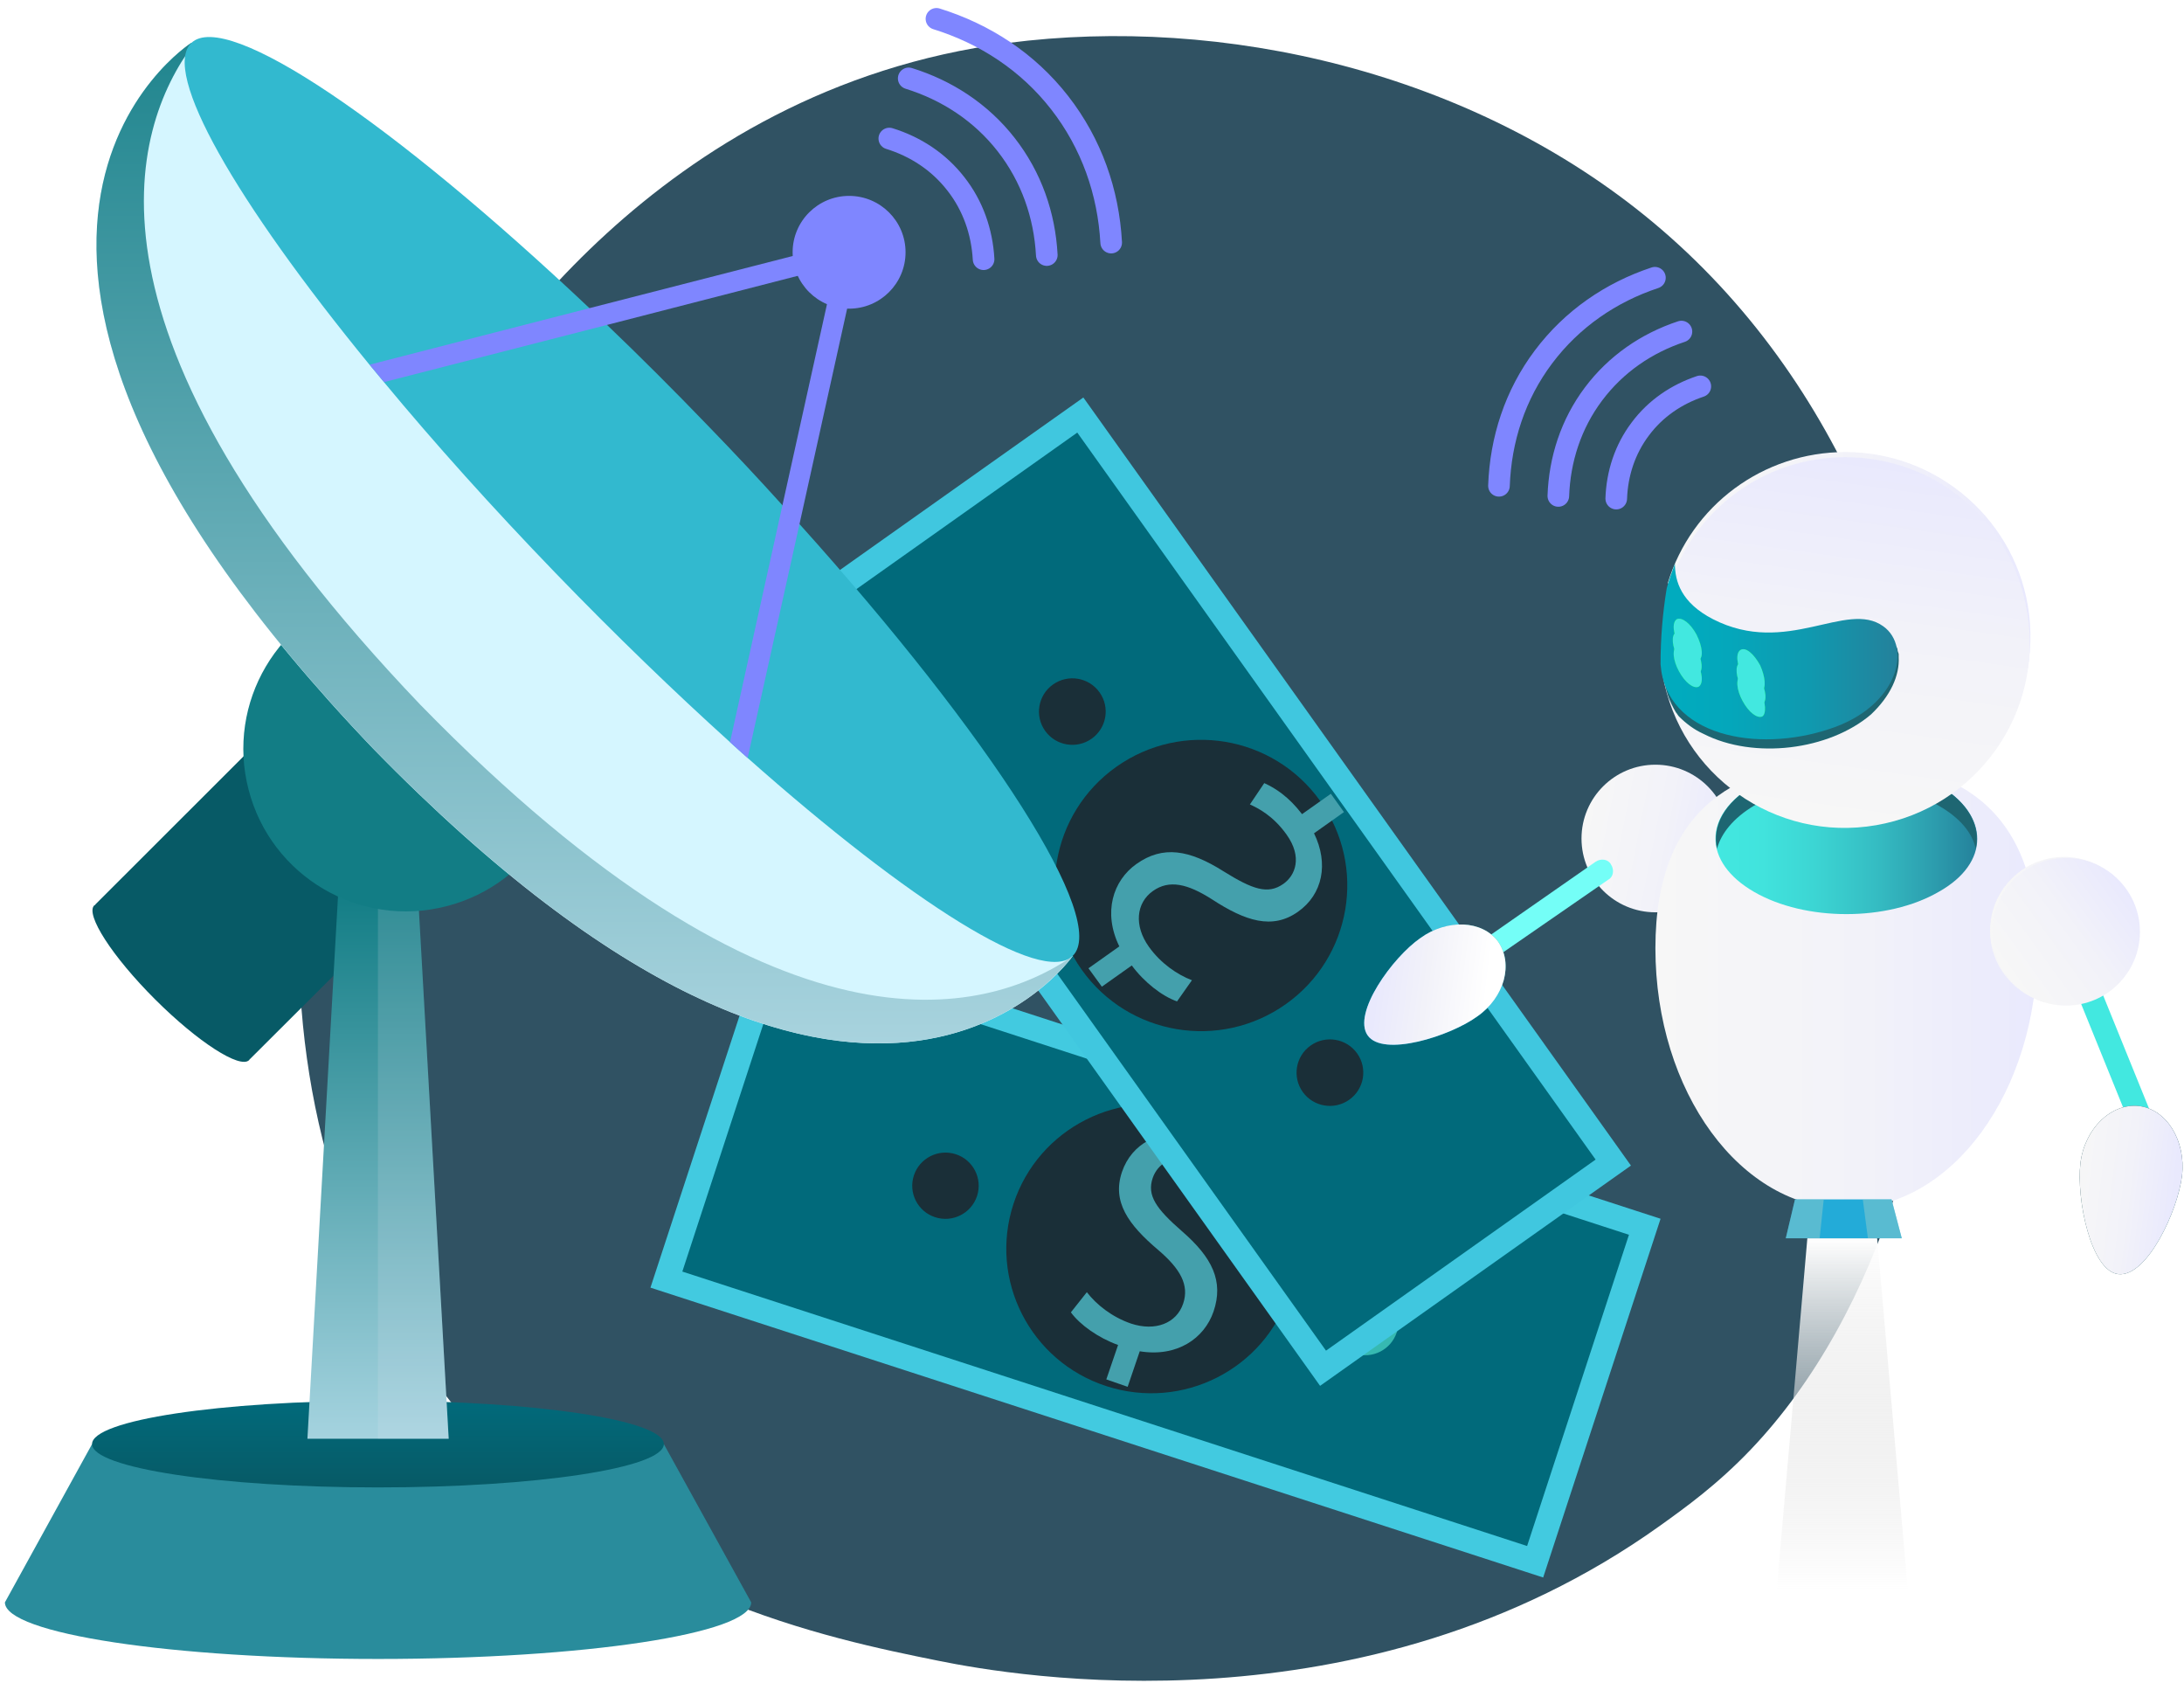 <svg width="130" height="101" viewBox="0 0 130 101" fill="none" xmlns="http://www.w3.org/2000/svg">
<g clip-path="url(#clip0)">
<path d="M104.22 86.251C102.212 88.356 100.311 89.716 98.813 90.79C81.172 103.403 60.297 99.727 55.86 98.829C49.308 97.504 36.645 94.942 27.488 84.211C13.636 67.98 15.792 42.41 26.536 25.53C28.501 22.441 38.883 5.308 59.984 2.559C72.755 0.895 87.638 4.252 98.418 13.25C121.046 32.137 119.433 70.295 104.22 86.251Z" fill="#305263"/>
<path d="M46.197 56.214L97.904 73.004L91.377 92.938L39.67 76.149L46.197 56.214Z" fill="#016A7B"/>
<path d="M91.855 93.873L98.843 72.525L45.714 55.275L38.717 76.624L91.855 93.873ZM96.962 73.478L90.899 91.999L40.615 75.668L46.677 57.147L96.962 73.478Z" fill="#42CAE0"/>
<path d="M65.855 82.485C61.322 81.013 58.847 76.158 60.326 71.64C61.806 67.122 66.68 64.653 71.212 66.124C75.745 67.596 78.22 72.452 76.741 76.97C75.262 81.487 70.388 83.957 65.855 82.485Z" fill="#1A2F38"/>
<path d="M65.852 82.085L66.552 80.036C65.382 79.617 64.285 78.838 63.743 78.094L64.693 76.895C65.258 77.628 66.184 78.374 67.325 78.763C68.773 79.242 70.033 78.741 70.425 77.578C70.804 76.463 70.249 75.5 68.945 74.386C67.147 72.866 66.186 71.505 66.785 69.738C67.36 68.053 68.995 67.181 70.973 67.511L71.674 65.462L72.932 65.889L72.263 67.862C73.468 68.318 74.19 68.923 74.664 69.465L73.698 70.633C73.357 70.242 72.673 69.519 71.367 69.079C69.802 68.551 68.892 69.284 68.615 70.094C68.255 71.145 68.825 71.93 70.349 73.262C72.153 74.823 72.852 76.238 72.234 78.046C71.685 79.649 70.062 80.775 67.842 80.411L67.122 82.525L65.852 82.085Z" fill="#44A0AC"/>
<path d="M55.664 72.434C54.625 72.097 54.058 70.984 54.397 69.949C54.736 68.914 55.853 68.348 56.891 68.685C57.93 69.022 58.497 70.135 58.158 71.17C57.819 72.205 56.702 72.771 55.664 72.434Z" fill="#1A2F38"/>
<path d="M80.645 80.55C79.607 80.213 79.04 79.101 79.379 78.066C79.719 77.031 80.836 76.465 81.874 76.802C82.913 77.139 83.48 78.251 83.14 79.286C82.801 80.321 81.684 80.887 80.645 80.55Z" fill="#36B9B1"/>
<path d="M64.308 24.699L96.029 69.182L78.757 81.42L47.036 36.938L64.308 24.699Z" fill="#016A7B"/>
<path d="M78.576 82.468L97.08 69.36L64.485 23.654L45.981 36.762L78.576 82.468ZM94.977 69.003L78.929 80.374L48.075 37.114L64.124 25.742L94.977 69.003Z" fill="#40C7DF"/>
<path d="M64.396 57.717C61.612 53.815 62.532 48.403 66.45 45.629C70.369 42.854 75.803 43.768 78.587 47.669C81.371 51.571 80.451 56.982 76.533 59.757C72.614 62.532 67.18 61.618 64.396 57.717Z" fill="#1A2F38"/>
<path d="M65.587 58.715L67.368 57.452C68.112 58.458 69.184 59.288 70.062 59.59L70.948 58.331C70.072 57.998 69.086 57.321 68.385 56.339C67.495 55.093 67.62 53.732 68.626 53.021C69.599 52.331 70.69 52.591 72.142 53.517C74.126 54.81 75.733 55.34 77.263 54.255C78.732 53.218 79.099 51.394 78.216 49.587L79.997 48.325L79.217 47.235L77.503 48.448C76.718 47.419 75.918 46.9 75.253 46.601L74.399 47.87C74.876 48.086 75.778 48.535 76.579 49.66C77.547 51.014 77.097 52.103 76.389 52.598C75.471 53.249 74.551 52.923 72.823 51.846C70.787 50.561 69.217 50.298 67.646 51.412C66.252 52.398 65.638 54.293 66.626 56.318L64.79 57.62L65.587 58.715Z" fill="#44A0AC"/>
<path d="M62.211 43.492C61.575 42.601 61.785 41.365 62.679 40.732C63.574 40.098 64.813 40.307 65.448 41.198C66.084 42.088 65.874 43.324 64.98 43.957C64.085 44.591 62.846 44.382 62.211 43.492Z" fill="#1A2F38"/>
<path d="M77.543 64.978C76.908 64.087 77.118 62.851 78.012 62.218C78.906 61.584 80.145 61.793 80.781 62.683C81.416 63.574 81.206 64.81 80.312 65.443C79.418 66.077 78.178 65.868 77.543 64.978Z" fill="#1A2F38"/>
<path d="M44.715 95.353C44.715 97.213 34.774 98.72 22.509 98.72C10.233 98.72 0.292 97.213 0.292 95.353L5.48 85.934H39.515L44.715 95.353Z" fill="#298C9C"/>
<path d="M39.514 85.934C39.514 87.359 31.895 88.512 22.497 88.512C13.098 88.512 5.479 87.359 5.479 85.934C5.479 84.51 13.098 83.356 22.497 83.356C31.895 83.356 39.514 84.51 39.514 85.934Z" fill="url(#paint0_linear)"/>
<path d="M29.313 48.625L20.091 39.419L5.668 53.829L5.68 53.841C5.656 53.852 5.633 53.864 5.609 53.876C5.067 54.418 6.682 56.925 9.23 59.468C11.777 62.011 14.289 63.624 14.831 63.083C14.855 63.071 14.855 63.036 14.867 63.012L14.878 63.024L29.313 48.625Z" fill="#075A66"/>
<path d="M26.708 85.616H18.299L20.139 52.981H24.868L26.708 85.616Z" fill="url(#paint1_linear)"/>
<path d="M22.497 85.616H26.706L24.867 52.981H22.497V85.616Z" fill="#E4E8F1" fill-opacity="0.15"/>
<path d="M33.535 42.15C34.88 47.318 31.766 52.592 26.589 53.923C21.412 55.265 16.129 52.157 14.796 46.988C13.452 41.82 16.565 36.545 21.742 35.215C26.908 33.873 32.191 36.981 33.535 42.15Z" fill="#127D85"/>
<path d="M63.854 56.89L36.884 30.436L11.388 2.557C11.388 2.557 -6.844 14.166 22.214 44.552C51.566 74.644 63.854 56.89 63.854 56.89Z" fill="#D5F6FF"/>
<path d="M25.032 41.95C3.876 19.816 7.791 7.643 11.494 2.663L11.388 2.545C11.388 2.545 -6.844 14.153 22.214 44.54C50.776 73.831 63.17 57.808 63.819 56.925C58.677 60.422 46.365 63.824 25.032 41.95Z" fill="url(#paint2_linear)"/>
<path d="M63.843 56.889C62.015 58.644 54.209 53.711 44.503 45.105C44.161 44.798 43.807 44.492 43.453 44.163C40.14 41.172 36.625 37.782 33.064 34.097C29.29 30.188 25.835 26.338 22.851 22.735C22.556 22.382 22.273 22.041 21.99 21.7C14.03 11.975 9.596 4.287 11.389 2.556C13.488 0.543 23.429 7.324 35.092 18.344C35.434 18.674 35.788 19.003 36.13 19.333C38.111 21.229 40.128 23.242 42.156 25.349C43.689 26.927 45.163 28.504 46.567 30.058C46.909 30.435 47.239 30.8 47.581 31.177C58.985 43.845 66.037 54.794 63.843 56.889Z" fill="#32B9CF"/>
<path d="M50.541 18.368C52.397 18.368 53.902 16.866 53.902 15.012C53.902 13.159 52.397 11.657 50.541 11.657C48.685 11.657 47.18 13.159 47.18 15.012C47.18 16.866 48.685 18.368 50.541 18.368Z" fill="#7F86FF"/>
<path d="M51.354 14.165L47.593 31.165L44.503 45.105C44.161 44.799 43.807 44.493 43.453 44.163L46.578 30.047L49.727 15.837L36.142 19.333L22.863 22.736C22.568 22.383 22.285 22.041 22.002 21.7L35.104 18.333L51.354 14.165Z" fill="#7F86FF"/>
<path d="M66.142 14.436C65.977 11.434 64.975 8.55 63.076 6.113C61.177 3.676 58.618 2.015 55.741 1.121" stroke="#7F86FF" stroke-width="1.287" stroke-miterlimit="10" stroke-linecap="round"/>
<path d="M62.309 15.178C62.18 12.8 61.39 10.527 59.892 8.608C58.394 6.689 56.366 5.371 54.09 4.664" stroke="#7F86FF" stroke-width="1.287" stroke-miterlimit="10" stroke-linecap="round"/>
<path d="M58.547 15.425C58.453 13.8 57.922 12.246 56.896 10.94C55.87 9.621 54.491 8.726 52.935 8.244" stroke="#7F86FF" stroke-width="1.287" stroke-miterlimit="10" stroke-linecap="round"/>
<path d="M98.507 16.528C95.889 17.396 93.578 18.975 91.877 21.236C90.177 23.498 89.324 26.155 89.224 28.909" stroke="#7F86FF" stroke-width="1.287" stroke-miterlimit="10" stroke-linecap="round"/>
<path d="M100.085 19.731C98.011 20.418 96.19 21.662 94.852 23.445C93.514 25.228 92.835 27.334 92.758 29.512" stroke="#7F86FF" stroke-width="1.287" stroke-miterlimit="10" stroke-linecap="round"/>
<path d="M101.209 22.991C99.794 23.465 98.546 24.307 97.637 25.526C96.717 26.748 96.257 28.181 96.205 29.67" stroke="#7F86FF" stroke-width="1.287" stroke-miterlimit="10" stroke-linecap="round"/>
<g filter="url(#filter0_d)">
<path d="M111.735 70.506L113.568 91.551H105.747L107.58 70.506H111.735Z" fill="url(#paint3_linear)"/>
<path d="M123.524 51.949L122.221 52.476L126.762 63.67L128.064 63.144L123.524 51.949Z" fill="#42E8E0"/>
<path d="M98.537 51.108C100.966 51.108 102.936 49.142 102.936 46.716C102.936 44.29 100.966 42.324 98.537 42.324C96.107 42.324 94.137 44.29 94.137 46.716C94.137 49.142 96.107 51.108 98.537 51.108Z" fill="url(#paint4_linear)"/>
<path d="M121.266 53.243C121.266 61.783 116.195 68.737 109.901 68.737C103.608 68.737 98.536 61.783 98.536 53.243C98.536 44.703 103.608 42.141 109.901 42.141C116.195 42.141 121.266 44.703 121.266 53.243Z" fill="url(#paint5_linear)"/>
<path d="M115.401 49.889C112.346 51.657 107.458 51.657 104.403 49.889C101.348 48.12 101.348 45.314 104.403 43.545C107.458 41.776 112.346 41.776 115.401 43.545C118.456 45.314 118.456 48.181 115.401 49.889Z" fill="url(#paint6_linear)"/>
<path d="M104.402 44.765C107.457 42.996 112.346 42.996 115.401 44.765C116.684 45.497 117.417 46.411 117.6 47.327C117.906 45.985 117.173 44.582 115.401 43.545C112.346 41.776 107.457 41.776 104.402 43.545C102.63 44.582 101.897 45.985 102.203 47.327C102.447 46.411 103.18 45.497 104.402 44.765Z" fill="#1E6672"/>
<path d="M122.855 56.598C125.285 56.598 127.255 54.632 127.255 52.206C127.255 49.781 125.285 47.814 122.855 47.814C120.426 47.814 118.456 49.781 118.456 52.206C118.456 54.632 120.426 56.598 122.855 56.598Z" fill="url(#paint7_linear)"/>
<path d="M122.977 56.659C125.407 56.659 127.377 54.693 127.377 52.267C127.377 49.842 125.407 47.875 122.977 47.875C120.548 47.875 118.578 49.842 118.578 52.267C118.578 54.693 120.548 56.659 122.977 56.659Z" fill="url(#paint8_linear)"/>
<path d="M129.881 66.785C129.637 68.859 127.804 72.824 126.094 72.641C124.444 72.458 123.589 68.127 123.833 66.053C124.078 63.979 125.666 62.454 127.315 62.637C128.965 62.82 130.126 64.711 129.881 66.785Z" fill="url(#paint9_radial)"/>
<path d="M129.881 66.785C129.637 68.859 127.804 72.824 126.094 72.641C124.444 72.458 123.589 68.127 123.833 66.053C124.078 63.979 125.666 62.454 127.315 62.637C128.965 62.82 130.126 64.711 129.881 66.785Z" fill="url(#paint10_linear)"/>
<path d="M113.201 70.507H106.296L106.846 68.189H112.59L113.201 70.507Z" fill="#23ABD8"/>
<path opacity="0.47" d="M112.59 68.189H110.88L111.185 70.507H113.201L112.59 68.189Z" fill="#96CCCA"/>
<path opacity="0.47" d="M106.846 68.189H108.557L108.312 70.507H106.296L106.846 68.189Z" fill="#96CCCA"/>
<path d="M87.489 54.865C87.084 54.928 86.791 54.642 86.709 54.296C86.667 54.026 86.8 53.812 86.972 53.675L94.98 48.097C95.305 47.881 95.731 47.952 95.89 48.259C96.106 48.584 96.034 49.01 95.727 49.168L87.738 54.688C87.701 54.804 87.566 54.825 87.489 54.865Z" fill="#74FEF7"/>
<path d="M87.925 57.309C86.336 58.467 82.333 59.752 81.408 58.432C80.484 57.112 82.896 53.784 84.543 52.644C86.133 51.486 88.221 51.576 89.164 52.838C90.089 54.157 89.573 56.17 87.925 57.309Z" fill="url(#paint11_radial)"/>
<g filter="url(#filter1_d)">
<path d="M87.925 57.309C86.336 58.467 82.333 59.752 81.408 58.432C80.484 57.112 82.896 53.784 84.543 52.644C86.133 51.486 88.221 51.576 89.164 52.838C90.089 54.157 89.573 56.17 87.925 57.309Z" fill="url(#paint12_linear)"/>
</g>
<path d="M106.785 29.331C106.785 31.283 105.38 33.723 103.669 34.699C101.959 35.675 100.553 34.882 100.553 32.93C100.553 30.978 101.959 28.538 103.669 27.562C105.38 26.525 106.785 27.318 106.785 29.331Z" fill="#BCBEFF"/>
<path d="M108.618 32.015C108.496 32.686 108.618 33.662 110.024 34.333C112.773 35.736 114.973 33.601 116.378 34.577C117.417 35.309 116.928 37.566 114.362 38.42C111.673 39.335 108.313 38.725 108.068 36.041C108.068 35.004 108.129 33.967 108.313 32.991C108.374 32.686 108.496 32.32 108.618 32.015Z" fill="#19212C"/>
<path d="M109.841 23.719C104.953 23.719 100.676 26.891 99.27 31.527C99.698 31.649 99.82 32.015 99.82 32.442C99.698 33.418 99.454 34.333 99.454 35.309C99.454 35.675 99.209 35.98 98.904 36.041C99.637 42.08 105.136 46.35 111.185 45.618C117.234 44.886 121.511 39.396 120.778 33.357C120.106 27.867 115.401 23.719 109.841 23.719Z" fill="url(#paint13_linear)"/>
<path d="M109.841 24.025C105.013 24.025 100.797 27.136 99.331 31.772C99.698 31.833 99.942 32.26 99.881 32.626C99.881 32.626 99.881 32.626 99.881 32.687C99.636 33.724 99.27 34.944 99.575 36.042C99.698 36.53 99.392 36.896 98.964 36.957C100.003 42.935 105.686 46.961 111.674 45.924C117.662 44.887 121.694 39.214 120.656 33.236C119.8 27.868 115.217 24.025 109.841 24.025Z" fill="url(#paint14_linear)"/>
<path d="M113.017 35.919C113.017 35.858 113.017 35.797 113.017 35.736L112.956 35.553C112.956 35.431 112.895 35.309 112.834 35.248C112.712 36.224 112.162 37.261 111.184 38.115C108.618 40.311 104.158 40.799 101.225 39.274C100.125 38.725 99.392 37.932 99.025 37.078C99.086 37.444 99.147 37.81 99.27 38.176C99.392 38.542 99.575 38.908 99.758 39.213C99.82 39.274 99.881 39.396 99.942 39.457C100.369 39.884 100.858 40.25 101.408 40.494C104.402 42.019 108.863 41.47 111.368 39.335C112.529 38.237 113.079 37.017 113.017 35.919Z" fill="#1E6672"/>
<path d="M112.101 34.089C109.902 32.503 106.358 35.919 101.958 33.662C100.064 32.686 99.698 31.405 99.698 30.368C99.514 30.856 99.331 31.344 99.209 31.832C98.965 33.296 98.842 34.821 98.842 36.346C99.148 40.616 104.586 41.653 108.924 40.189C113.018 38.847 113.812 35.309 112.101 34.089Z" fill="url(#paint15_linear)"/>
<path d="M100.553 36.713C100.614 36.713 100.675 36.652 100.675 36.591C100.675 36.468 100.614 36.285 100.431 36.224H100.37C100.309 36.224 100.248 36.285 100.248 36.346C100.248 36.468 100.309 36.652 100.492 36.713H100.553Z" fill="url(#paint16_radial)"/>
<path d="M101.103 37.688C100.798 37.81 100.309 37.444 99.942 36.773C99.576 36.102 99.515 35.431 99.82 35.248C100.126 35.126 100.614 35.492 100.981 36.163C101.347 36.834 101.408 37.505 101.103 37.688Z" fill="#00FF3C"/>
<path d="M100.553 36.713C100.614 36.713 100.675 36.652 100.675 36.591C100.675 36.468 100.614 36.285 100.431 36.224H100.37C100.309 36.224 100.248 36.285 100.248 36.346C100.248 36.468 100.309 36.652 100.492 36.713H100.553Z" fill="url(#paint17_radial)"/>
<path d="M100.553 35.981C100.614 35.981 100.675 35.92 100.675 35.859C100.675 35.737 100.614 35.553 100.431 35.492H100.37C100.309 35.492 100.248 35.553 100.248 35.614C100.248 35.737 100.309 35.92 100.492 35.981C100.492 35.92 100.553 35.92 100.553 35.981Z" fill="url(#paint18_radial)"/>
<path d="M101.1 36.921C101.396 36.76 101.335 36.077 100.965 35.397C100.594 34.716 100.053 34.295 99.757 34.456C99.461 34.617 99.521 35.3 99.892 35.981C100.263 36.661 100.803 37.082 101.1 36.921Z" fill="#00FF3C"/>
<path d="M100.553 35.981C100.614 35.981 100.675 35.92 100.675 35.859C100.675 35.737 100.614 35.553 100.431 35.492H100.37C100.309 35.492 100.248 35.553 100.248 35.614C100.248 35.737 100.309 35.92 100.492 35.981C100.492 35.92 100.553 35.92 100.553 35.981Z" fill="url(#paint19_radial)"/>
<path d="M100.553 35.127C100.614 35.127 100.675 35.066 100.675 35.005C100.675 34.883 100.614 34.699 100.431 34.638H100.37C100.309 34.638 100.248 34.699 100.248 34.76C100.248 34.883 100.309 35.066 100.492 35.127C100.492 35.127 100.492 35.127 100.553 35.127Z" fill="url(#paint20_radial)"/>
<path d="M101.103 36.102C100.798 36.224 100.309 35.858 99.942 35.187C99.576 34.516 99.515 33.845 99.82 33.662C100.126 33.54 100.614 33.906 100.981 34.577C101.347 35.309 101.408 35.98 101.103 36.102Z" fill="#00FF3C"/>
<path d="M100.553 35.127C100.614 35.127 100.675 35.066 100.675 35.005C100.675 34.883 100.614 34.699 100.431 34.638H100.37C100.309 34.638 100.248 34.699 100.248 34.76C100.248 34.883 100.309 35.066 100.492 35.127C100.492 35.127 100.492 35.127 100.553 35.127Z" fill="url(#paint21_radial)"/>
<path d="M101.103 37.688C100.798 37.81 100.309 37.444 99.942 36.773C99.576 36.102 99.515 35.431 99.82 35.248C100.126 35.126 100.614 35.492 100.981 36.163C101.347 36.834 101.408 37.505 101.103 37.688Z" fill="#42E8E0"/>
<path d="M101.1 36.921C101.396 36.76 101.335 36.077 100.965 35.397C100.594 34.716 100.053 34.295 99.757 34.456C99.461 34.617 99.521 35.3 99.892 35.981C100.263 36.661 100.803 37.082 101.1 36.921Z" fill="#42E8E0"/>
<path d="M101.103 36.102C100.798 36.224 100.309 35.858 99.942 35.187C99.576 34.516 99.515 33.845 99.82 33.662C100.126 33.54 100.614 33.906 100.981 34.577C101.347 35.309 101.408 35.98 101.103 36.102Z" fill="#42E8E0"/>
<path d="M104.281 38.543C104.342 38.543 104.403 38.482 104.403 38.421C104.403 38.298 104.342 38.115 104.159 38.054H104.098C104.036 38.054 103.975 38.115 103.975 38.176C103.975 38.298 104.036 38.482 104.22 38.543C104.22 38.482 104.281 38.543 104.281 38.543Z" fill="url(#paint22_radial)"/>
<path d="M104.891 39.457C104.586 39.579 104.097 39.213 103.73 38.542C103.364 37.871 103.303 37.2 103.608 37.017C103.914 36.895 104.402 37.261 104.769 37.932C105.135 38.603 105.135 39.335 104.891 39.457Z" fill="#00FF3C"/>
<path d="M104.281 38.543C104.342 38.543 104.403 38.482 104.403 38.421C104.403 38.298 104.342 38.115 104.159 38.054H104.098C104.036 38.054 103.975 38.115 103.975 38.176C103.975 38.298 104.036 38.482 104.22 38.543C104.22 38.482 104.281 38.543 104.281 38.543Z" fill="url(#paint23_radial)"/>
<path d="M104.281 37.75C104.342 37.75 104.403 37.689 104.403 37.628C104.403 37.506 104.342 37.322 104.159 37.261H104.098C104.036 37.261 103.975 37.322 103.975 37.383C103.975 37.506 104.036 37.689 104.22 37.75H104.281Z" fill="url(#paint24_radial)"/>
<path d="M104.898 38.729C105.195 38.568 105.134 37.885 104.764 37.204C104.393 36.523 103.852 36.102 103.556 36.264C103.26 36.425 103.32 37.108 103.691 37.788C104.062 38.469 104.602 38.89 104.898 38.729Z" fill="#00FF3C"/>
<path d="M104.281 37.75C104.342 37.75 104.403 37.689 104.403 37.628C104.403 37.506 104.342 37.322 104.159 37.261H104.098C104.036 37.261 103.975 37.322 103.975 37.383C103.975 37.506 104.036 37.689 104.22 37.75H104.281Z" fill="url(#paint25_radial)"/>
<path d="M104.281 36.957C104.342 36.957 104.403 36.896 104.403 36.835C104.403 36.713 104.342 36.529 104.159 36.468H104.098C104.036 36.468 103.975 36.529 103.975 36.59C103.975 36.713 104.036 36.896 104.22 36.957H104.281Z" fill="url(#paint26_radial)"/>
<path d="M104.891 37.932C104.586 38.054 104.097 37.688 103.73 37.017C103.364 36.346 103.303 35.675 103.608 35.492C103.914 35.309 104.402 35.736 104.769 36.407C105.074 37.078 105.135 37.749 104.891 37.932Z" fill="#00FF3C"/>
<path d="M104.281 36.957C104.342 36.957 104.403 36.896 104.403 36.835C104.403 36.713 104.342 36.529 104.159 36.468H104.098C104.036 36.468 103.975 36.529 103.975 36.59C103.975 36.713 104.036 36.896 104.22 36.957H104.281Z" fill="url(#paint27_radial)"/>
<path d="M104.891 39.457C104.586 39.579 104.097 39.213 103.73 38.542C103.364 37.871 103.303 37.2 103.608 37.017C103.914 36.895 104.402 37.261 104.769 37.932C105.135 38.603 105.135 39.335 104.891 39.457Z" fill="#42E8E0"/>
<path d="M104.898 38.729C105.195 38.568 105.134 37.885 104.764 37.204C104.393 36.523 103.852 36.102 103.556 36.264C103.26 36.425 103.32 37.108 103.691 37.788C104.062 38.469 104.602 38.89 104.898 38.729Z" fill="#42E8E0"/>
<path d="M104.891 37.932C104.586 38.054 104.097 37.688 103.73 37.017C103.364 36.346 103.303 35.675 103.608 35.492C103.914 35.309 104.402 35.736 104.769 36.407C105.074 37.078 105.135 37.749 104.891 37.932Z" fill="#42E8E0"/>
</g>
</g>
<defs>
<filter id="filter0_d" x="60.527" y="6.223" width="90.064" height="109.186" filterUnits="userSpaceOnUse" color-interpolation-filters="sRGB">
<feFlood flood-opacity="0" result="BackgroundImageFix"/>
<feColorMatrix in="SourceAlpha" type="matrix" values="0 0 0 0 0 0 0 0 0 0 0 0 0 0 0 0 0 0 127 0" result="hardAlpha"/>
<feOffset dy="3.181"/>
<feGaussianBlur stdDeviation="10.338"/>
<feColorMatrix type="matrix" values="0 0 0 0 0.125 0 0 0 0 0.679 0 0 0 0 0.652 0 0 0 0.16 0"/>
<feBlend mode="normal" in2="BackgroundImageFix" result="effect1_dropShadow"/>
<feBlend mode="normal" in="SourceGraphic" in2="effect1_dropShadow" result="shape"/>
</filter>
<filter id="filter1_d" x="78.022" y="48.65" width="14.779" height="13.522" filterUnits="userSpaceOnUse" color-interpolation-filters="sRGB">
<feFlood flood-opacity="0" result="BackgroundImageFix"/>
<feColorMatrix in="SourceAlpha" type="matrix" values="0 0 0 0 0 0 0 0 0 0 0 0 0 0 0 0 0 0 127 0" result="hardAlpha"/>
<feOffset/>
<feGaussianBlur stdDeviation="1.591"/>
<feColorMatrix type="matrix" values="0 0 0 0 0 0 0 0 0 0 0 0 0 0 0 0 0 0 0.1 0"/>
<feBlend mode="normal" in2="BackgroundImageFix" result="effect1_dropShadow"/>
<feBlend mode="normal" in="SourceGraphic" in2="effect1_dropShadow" result="shape"/>
</filter>
<linearGradient id="paint0_linear" x1="22.497" y1="83.356" x2="22.497" y2="88.512" gradientUnits="userSpaceOnUse">
<stop stop-color="#016A7B"/>
<stop offset="1" stop-color="#075A66"/>
</linearGradient>
<linearGradient id="paint1_linear" x1="22.503" y1="52.981" x2="22.503" y2="85.616" gradientUnits="userSpaceOnUse">
<stop stop-color="#127D85"/>
<stop offset="1" stop-color="#A5D3DF"/>
</linearGradient>
<linearGradient id="paint2_linear" x1="34.78" y1="2.545" x2="34.78" y2="62.087" gradientUnits="userSpaceOnUse">
<stop stop-color="#20858E"/>
<stop offset="1" stop-color="#A8D3DE"/>
</linearGradient>
<linearGradient id="paint3_linear" x1="109.651" y1="70.515" x2="109.651" y2="91.54" gradientUnits="userSpaceOnUse">
<stop stop-color="white"/>
<stop offset="1" stop-color="#C9C9C9" stop-opacity="0"/>
</linearGradient>
<linearGradient id="paint4_linear" x1="94.177" y1="45.881" x2="102.828" y2="47.597" gradientUnits="userSpaceOnUse">
<stop stop-color="#F7F7F7"/>
<stop offset="0.55" stop-color="#F2F2F9"/>
<stop offset="1" stop-color="#E9E9FD"/>
</linearGradient>
<linearGradient id="paint5_linear" x1="98.518" y1="55.43" x2="121.289" y2="55.43" gradientUnits="userSpaceOnUse">
<stop stop-color="#F7F7F7"/>
<stop offset="0.55" stop-color="#F2F2F9"/>
<stop offset="1" stop-color="#E9E9FD"/>
</linearGradient>
<linearGradient id="paint6_linear" x1="102.139" y1="46.737" x2="117.678" y2="46.737" gradientUnits="userSpaceOnUse">
<stop stop-color="#42E8E0"/>
<stop offset="0.18" stop-color="#41E3DD"/>
<stop offset="0.38" stop-color="#3CD5D3"/>
<stop offset="0.61" stop-color="#35BDC3"/>
<stop offset="0.84" stop-color="#2C9CAD"/>
<stop offset="1" stop-color="#24819B"/>
</linearGradient>
<linearGradient id="paint7_linear" x1="118.52" y1="51.37" x2="127.171" y2="53.085" gradientUnits="userSpaceOnUse">
<stop stop-color="#F7F7F7"/>
<stop offset="0.55" stop-color="#F2F2F9"/>
<stop offset="1" stop-color="#E9E9FD"/>
</linearGradient>
<linearGradient id="paint8_linear" x1="119.413" y1="54.839" x2="126.54" y2="49.652" gradientUnits="userSpaceOnUse">
<stop stop-color="#F7F7F7"/>
<stop offset="0.55" stop-color="#F2F2F9"/>
<stop offset="1" stop-color="#E9E9FD"/>
</linearGradient>
<radialGradient id="paint9_radial" cx="0" cy="0" r="1" gradientUnits="userSpaceOnUse" gradientTransform="translate(126.884 67.946) rotate(6.882) scale(3.055 5.027)">
<stop stop-color="#2BB675"/>
<stop offset="1" stop-color="#14444F"/>
</radialGradient>
<linearGradient id="paint10_linear" x1="123.345" y1="67.253" x2="129.4" y2="67.997" gradientUnits="userSpaceOnUse">
<stop stop-color="#F7F7F7"/>
<stop offset="0.55" stop-color="#F2F2F9"/>
<stop offset="1" stop-color="#E9E9FD"/>
</linearGradient>
<radialGradient id="paint11_radial" cx="0" cy="0" r="1" gradientUnits="userSpaceOnUse" gradientTransform="translate(93.536 48.799) rotate(54.298) scale(7.44 12.239)">
<stop stop-color="#2BB675"/>
<stop offset="1" stop-color="#23ABD8"/>
</radialGradient>
<linearGradient id="paint12_linear" x1="88.611" y1="55.119" x2="82.066" y2="54.294" gradientUnits="userSpaceOnUse">
<stop stop-color="white"/>
<stop offset="0.55" stop-color="#F2F2F9"/>
<stop offset="1" stop-color="#E9E9FD"/>
</linearGradient>
<linearGradient id="paint13_linear" x1="98.832" y1="34.709" x2="120.842" y2="34.709" gradientUnits="userSpaceOnUse">
<stop stop-color="#F7F7F7"/>
<stop offset="0.55" stop-color="#F2F2F9"/>
<stop offset="1" stop-color="#E9E9FD"/>
</linearGradient>
<linearGradient id="paint14_linear" x1="108.414" y1="45.883" x2="111.468" y2="24.12" gradientUnits="userSpaceOnUse">
<stop stop-color="#F7F7F7"/>
<stop offset="0.55" stop-color="#F2F2F9"/>
<stop offset="1" stop-color="#E9E9FD"/>
</linearGradient>
<linearGradient id="paint15_linear" x1="98.864" y1="35.612" x2="112.946" y2="35.612" gradientUnits="userSpaceOnUse">
<stop stop-color="#00ACBF"/>
<stop offset="0.29" stop-color="#04A7BB"/>
<stop offset="0.63" stop-color="#1099AF"/>
<stop offset="1" stop-color="#24819B"/>
</linearGradient>
<radialGradient id="paint16_radial" cx="0" cy="0" r="1" gradientUnits="userSpaceOnUse" gradientTransform="translate(100.454 36.454) rotate(180) scale(0.239)">
<stop stop-color="white"/>
<stop offset="1" stop-color="#95FDA8"/>
</radialGradient>
<radialGradient id="paint17_radial" cx="0" cy="0" r="1" gradientUnits="userSpaceOnUse" gradientTransform="translate(100.454 36.454) rotate(180) scale(0.239)">
<stop stop-color="white"/>
<stop offset="1" stop-color="#95FDA8"/>
</radialGradient>
<radialGradient id="paint18_radial" cx="0" cy="0" r="1" gradientUnits="userSpaceOnUse" gradientTransform="translate(100.453 35.681) scale(0.238)">
<stop stop-color="white"/>
<stop offset="1" stop-color="#95FDA8"/>
</radialGradient>
<radialGradient id="paint19_radial" cx="0" cy="0" r="1" gradientUnits="userSpaceOnUse" gradientTransform="translate(100.453 35.681) scale(0.238)">
<stop stop-color="white"/>
<stop offset="1" stop-color="#95FDA8"/>
</radialGradient>
<radialGradient id="paint20_radial" cx="0" cy="0" r="1" gradientUnits="userSpaceOnUse" gradientTransform="translate(100.45 34.886) scale(0.239)">
<stop stop-color="white"/>
<stop offset="1" stop-color="#95FDA8"/>
</radialGradient>
<radialGradient id="paint21_radial" cx="0" cy="0" r="1" gradientUnits="userSpaceOnUse" gradientTransform="translate(100.45 34.886) scale(0.239)">
<stop stop-color="white"/>
<stop offset="1" stop-color="#95FDA8"/>
</radialGradient>
<radialGradient id="paint22_radial" cx="0" cy="0" r="1" gradientUnits="userSpaceOnUse" gradientTransform="translate(104.205 38.251) scale(0.239)">
<stop stop-color="white"/>
<stop offset="1" stop-color="#95FDA8"/>
</radialGradient>
<radialGradient id="paint23_radial" cx="0" cy="0" r="1" gradientUnits="userSpaceOnUse" gradientTransform="translate(104.205 38.251) scale(0.239)">
<stop stop-color="white"/>
<stop offset="1" stop-color="#95FDA8"/>
</radialGradient>
<radialGradient id="paint24_radial" cx="0" cy="0" r="1" gradientUnits="userSpaceOnUse" gradientTransform="translate(104.205 37.479) scale(0.238)">
<stop stop-color="white"/>
<stop offset="1" stop-color="#95FDA8"/>
</radialGradient>
<radialGradient id="paint25_radial" cx="0" cy="0" r="1" gradientUnits="userSpaceOnUse" gradientTransform="translate(104.205 37.479) scale(0.238)">
<stop stop-color="white"/>
<stop offset="1" stop-color="#95FDA8"/>
</radialGradient>
<radialGradient id="paint26_radial" cx="0" cy="0" r="1" gradientUnits="userSpaceOnUse" gradientTransform="translate(104.202 36.684) scale(0.239)">
<stop stop-color="white"/>
<stop offset="1" stop-color="#95FDA8"/>
</radialGradient>
<radialGradient id="paint27_radial" cx="0" cy="0" r="1" gradientUnits="userSpaceOnUse" gradientTransform="translate(104.202 36.684) scale(0.239)">
<stop stop-color="white"/>
<stop offset="1" stop-color="#95FDA8"/>
</radialGradient>
<clipPath id="clip0">
<rect width="130" height="101" fill="white"/>
</clipPath>
</defs>
</svg>
